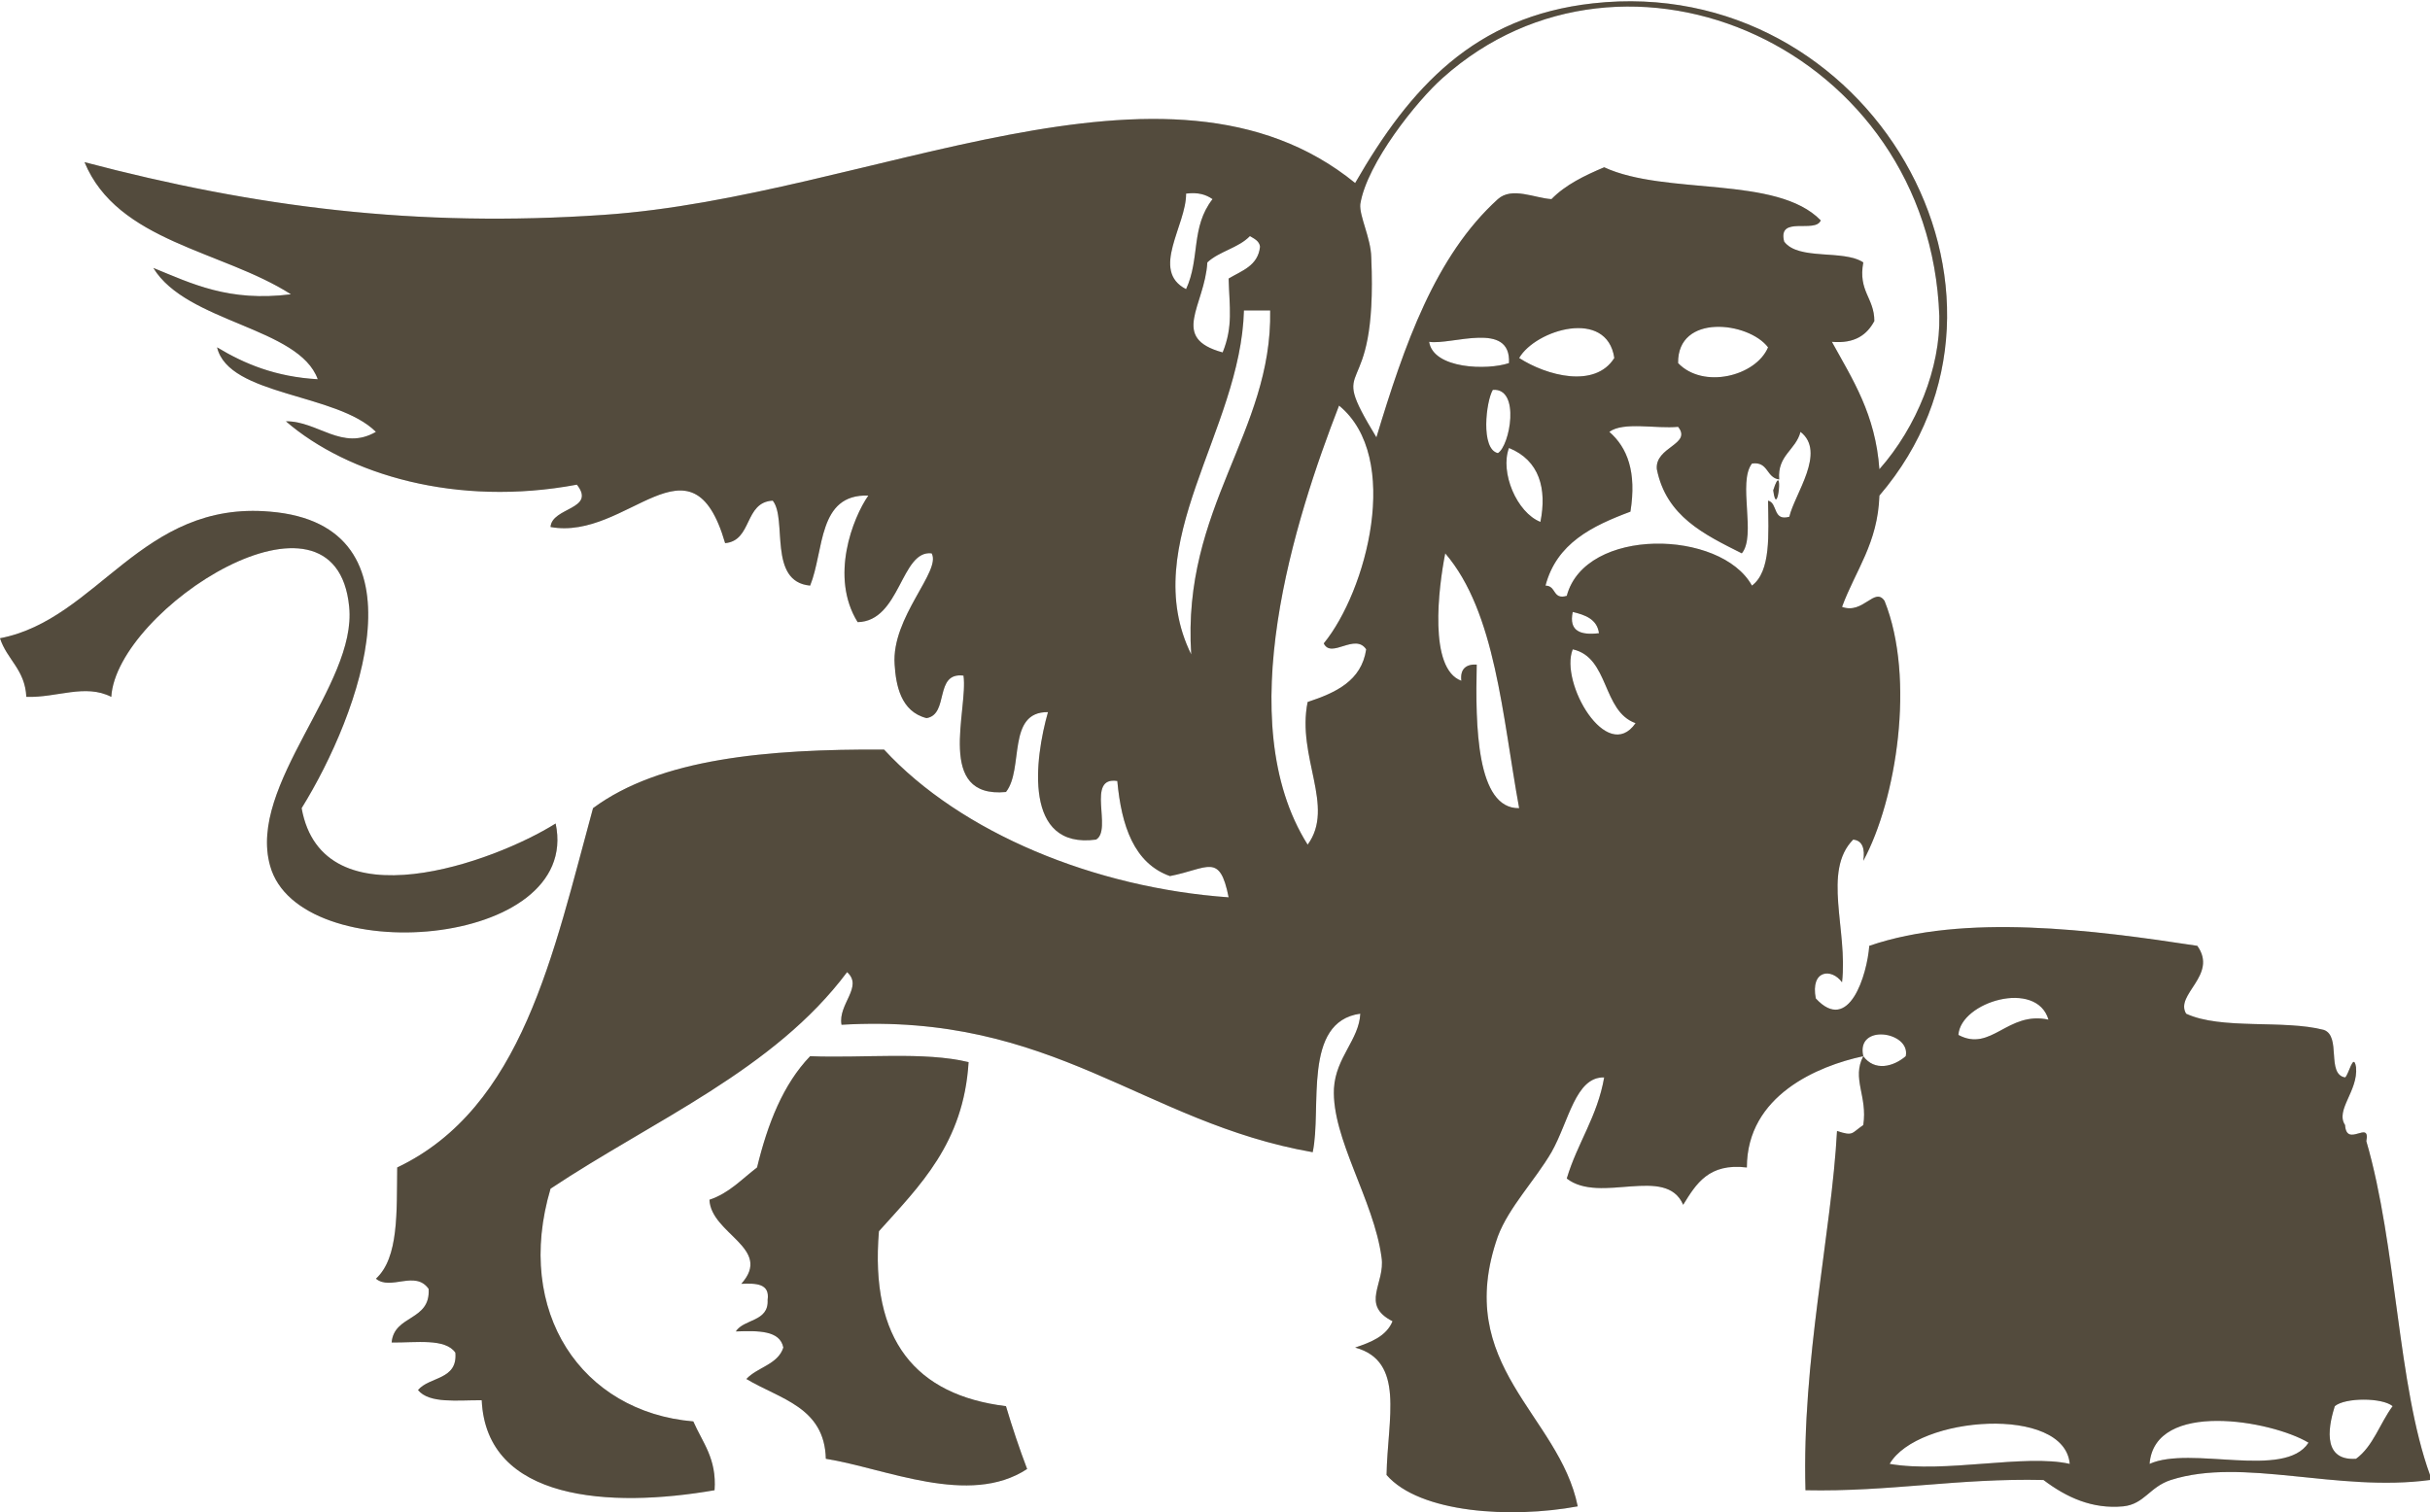 <?xml version="1.0" encoding="utf-8"?>
<!-- Generator: Adobe Illustrator 12.0.0, SVG Export Plug-In  -->
<!DOCTYPE svg PUBLIC "-//W3C//DTD SVG 1.1//EN" "http://www.w3.org/Graphics/SVG/1.1/DTD/svg11.dtd">
<svg  version="1.1" xmlns="http://www.w3.org/2000/svg" xmlns:xlink="http://www.w3.org/1999/xlink" xmlns:a="http://ns.adobe.com/AdobeSVGViewerExtensions/3.0/"
	 width="400" height="249" viewBox="0 -0.21 400 249" enable-background="new 0 -0.21 400 249" xml:space="preserve">
<defs>
</defs>
<g>
	<g>
		<path fill-rule="evenodd" clip-rule="evenodd" fill="#D3D3D3" d="M400,242.652c0,0.188,0,0.512,0,0.828
			c-15.25,2.059-30.785-3.801-42.66,0c-3.531,1.148-4.336,3.973-7.836,4.34c-5.078,0.477-9.293-1.441-13.129-4.34
			c-14.004-0.324-25.371,1.977-39.176,1.684c-0.609-21.457,4.273-42.188,5.191-59.152c2.719,0.895,2.305,0.398,4.324-0.977
			c0.73-4.801-1.938-7.617,0-11.336c1.863,2.527,4.93,1.758,6.988,0c0.863-4.047-8.25-5.461-6.988,0
			c-7.445,1.594-19.164,6.445-19.164,18.324c-6.27-0.758-8.336,2.672-10.484,6.145c-2.832-6.582-13.688-0.055-19.164-4.328
			c1.758-5.883,5.02-10.133,6.16-16.645c-4.746-0.137-5.809,7.27-8.676,12.313c-2.742,4.688-6.996,9.027-8.82,13.844
			c-7.52,21.371,10.098,29.332,13.141,44.469c-10.961,2.031-26.008,1.121-31.469-5.168c0.164-9.352,3.094-18.719-5.168-20.98
			c2.621-0.879,5.137-1.863,6.152-4.328c-5.363-2.754-1.164-6.219-1.805-10.5c-1.254-9.434-8.227-19.629-7.836-27.832
			c0.293-5.129,4.141-8.031,4.336-12.313c-9.578,1.324-6.289,15.609-7.836,22.809c-27.984-4.891-42.607-23.027-77.557-20.984
			c-0.627-3.387,3.625-6.242,0.916-8.668c-12.041,16.121-31.869,24.379-48.816,35.66c-6.029,20.328,5.131,36.766,23.502,38.32
			c1.51,3.477,3.875,6.105,3.496,11.328c-17.232,2.996-37.574,1.766-38.326-14.816c-4.053-0.027-8.609,0.594-10.49-1.676
			c1.9-2.258,6.547-1.621,6.152-6.156c-1.668-2.414-6.461-1.625-10.49-1.676c0.404-4.598,6.43-3.488,6.088-8.828
			c-2.201-3.141-6.266,0.34-8.676-1.676c3.789-3.453,3.406-11.027,3.504-18.313c20.605-9.813,25.684-35.227,32.234-59.164
			c11.012-8.16,28.582-9.746,47.904-9.648c12.676,13.742,34.701,22.77,56.723,24.332c-1.473-7.449-3.367-4.723-9.66-3.5
			c-5.904-2.109-7.986-8.254-8.666-15.656c-5.217-0.809-0.754,8.055-3.496,9.648c-12.02,1.621-10.119-13.254-7.914-20.988
			c-6.836-0.086-3.926,9.395-6.918,13.152c-11.674,1.105-6.188-13.551-6.99-19.164c-4.879-0.602-2.311,6.379-6.078,7
			c-4.273-1.074-5.047-5.48-5.258-8.816c-0.557-7.811,7.748-15.42,6.092-18.316c-5.07-0.586-5.131,11.189-12.18,11.328
			c-4.625-7.447-0.789-17.18,1.758-20.842c-8.365-0.277-7.23,9.025-9.578,14.826c-6.998-0.635-3.715-10.969-6.156-13.988
			c-4.736,0.248-3.324,6.592-7.836,6.998c-5.547-19.1-16.086-0.334-28.74-2.66c0.225-3.279,7.568-2.865,4.338-6.971
			C75.199,83.3,57.242,77.953,47.059,69.16c5.248-0.064,9.24,4.965,14.822,1.738c-6.424-6.414-24.242-5.875-26.146-13.916
			c4.525,2.73,9.643,4.861,16.572,5.252c-3.104-8.59-21.586-9.285-27.066-18.326c6.393,2.604,12.439,5.623,22.656,4.338
			c-11.34-7.238-28.549-8.613-33.984-21.754c28.211,7.426,54.594,10.797,85.457,8.676c43.926-2.971,92.721-30.449,123.701-5.244
			c9.02-15.695,19.613-27.418,39.152-29.586c45.492-5.047,75.729,47.65,47.145,81.051c-0.27,7.893-3.914,12.256-6.152,18.326
			c3.484,1.285,5.379-3.377,7-0.984c5.109,12.754,1.953,32.762-3.5,42.797c0.301-1.969-0.133-3.359-1.668-3.492
			c-5.105,5.184-0.848,14.879-1.832,23.496c-1.711-2.375-5.234-2.066-4.32,2.652c5.469,5.957,8.453-3.914,8.805-8.66
			c15.691-5.379,36.801-2.625,53.996,0c3.457,4.836-3.762,8-1.84,11.176c5.793,2.691,16.039,0.945,22.664,2.668
			c2.93,1.035,0.367,7.285,3.5,7.828c0.578-0.355,1.383-4.262,1.805-1.684c0.367,3.922-3.457,7.047-1.805,9.523
			c0.234,3.824,4.199-0.961,3.5,2.652C394.555,204.972,394.637,227.898,400,242.652z M319.229,51.806
			c-1.578-44.063-51.62-66.154-81.761-39.171c-4.199,3.705-12.492,14.07-13.551,20.783c-0.18,1.945,1.742,5.57,1.805,8.74
			c1.125,25.6-7.777,15.406,0.848,29.643c4.598-15.209,9.676-29.869,19.996-39.225c2.32-2.08,6.063-0.162,8.82,0
			c2.305-2.363,5.445-3.877,8.676-5.244c10.133,4.691,28.418,1.289,35.652,8.744c-0.887,2.217-7.145-0.889-6.023,3.494
			c2.355,3.154,9.75,1.258,13.023,3.426c-0.879,4.785,1.82,5.82,1.82,9.656c-1.203,2.234-3.172,3.752-6.988,3.422
			c3.426,6.223,7.168,11.918,7.82,20.977C315.551,70.06,319.425,60.274,319.229,51.806z M195.24,47.4
			c2.334-5.07,0.74-10.17,4.354-14.824c-1.082-0.748-2.352-1.156-4.354-0.908C195.297,36.88,189.311,44.363,195.24,47.4z
			 M198.738,42.996c-0.422,7.203-6.242,12.432,2.523,14.824c1.75-4.316,1.105-7.445,0.984-12.166
			c2.133-1.287,4.844-2.08,5.168-5.246c-0.105-0.971-1.043-1.357-1.668-1.744C203.883,40.617,200.668,41.173,198.738,42.996z
			 M204.762,50.902c-0.512,19.832-17.66,38.379-8.676,56.641c-1.57-24.242,13.371-36.531,12.996-56.641
			C207.73,50.902,206.242,50.902,204.762,50.902z M250.066,58.736c4.516,2.916,12.492,5.053,15.664,0
			C264.527,50.519,252.793,54.064,250.066,58.736z M276.23,59.574c4.125,4.32,12.785,2.176,14.809-2.592
			C287.832,52.757,276.113,51.355,276.23,59.574z M235.246,56.074c0.707,4.484,9.594,4.709,13.145,3.5
			C248.762,52.542,238.988,56.644,235.246,56.074z M246.566,74.398c1.969-1.164,3.758-10.756-0.832-10.418
			C244.613,65.847,243.684,73.753,246.566,74.398z M215.25,138.867c4.59-6.266-1.848-14.453,0-23.488
			c4.605-1.527,8.863-3.457,9.637-8.672c-1.832-2.752-5.754,1.609-6.984-0.979c7.031-8.586,12.926-30.615,2.516-39.16
			C213.191,85.212,202.441,118.539,215.25,138.867z M264.91,70.898c2.984,2.596,4.516,6.625,3.473,13.139
			c-6.32,2.363-12.148,5.205-13.98,12.178c1.816,0.018,1.141,2.377,3.5,1.686c3.035-11.402,25.375-10.945,30.484-1.686
			c3.141-2.352,2.727-8.422,2.652-13.988c1.637,0.375,0.727,3.426,3.5,2.652c0.871-3.76,6.129-10.645,1.84-13.98
			c-0.789,3.035-3.824,3.824-3.508,7.836c-2.164-0.285-1.758-3.014-4.484-2.619c-2.383,3.1,0.758,11.848-1.668,14.787
			c-6.199-3.117-12.426-6.088-13.988-13.852c-0.352-3.707,5.836-4.064,3.5-6.982C272.582,70.425,267.238,69.177,264.91,70.898z
			 M253.566,85.726c1.09-5.461-0.148-10.133-5.176-12.176C246.883,77.58,249.676,84.187,253.566,85.726z M240.551,111.882
			c-0.227-1.922,0.758-2.762,2.531-2.664c-0.234,10.086-0.031,23.781,6.984,23.641c-2.785-15.207-3.859-32.266-12.168-41.957
			C236.77,96.605,235.133,109.921,240.551,111.882z M263.207,104.052c-0.316-2.328-2.285-3.012-4.32-3.5
			C258.211,103.742,260.18,104.41,263.207,104.052z M269.23,118.863c-5.535-1.969-4.305-10.832-10.344-12.156
			C256.691,112.175,264.512,125.66,269.23,118.863z M322.371,170.199c5.43,2.902,8.066-3.98,14.828-2.516
			C335.238,161.003,322.723,164.738,322.371,170.199z M384.328,231.324c-0.734,2.344-2.582,9.074,3.496,8.664
			c2.809-2.031,3.957-5.891,6.023-8.664C392.129,229.89,386.035,229.89,384.328,231.324z M311.051,240.828
			c9.141,1.578,22.266-1.668,29.648,0C339.852,231.128,315.625,232.902,311.051,240.828z M353.84,240.828
			c6.773-3.059,22.258,2.586,26.164-3.492C373.91,233.675,354.672,230.265,353.84,240.828z"/>
		<path fill-rule="evenodd" clip-rule="evenodd" fill="#D3D3D3" d="M291.887,80.525C293.667,74.956,292.584,85.79,291.887,80.525
			L291.887,80.525z"/>
		<path fill-rule="evenodd" clip-rule="evenodd" fill="#D3D3D3" d="M49.65,132.859c3.463,19.238,31.828,8.816,41.813,2.523
			c4.406,20.703-42.273,24.098-46.996,6.984c-3.777-13.34,14.318-29.762,13.012-42.652c-2.213-22.965-38.281,0.342-39.16,14.82
			c-4.32-2.207-8.936,0.168-13.984,0c-0.221-4.52-3.199-6.129-4.334-9.652c16.162-3.102,23.246-22.713,44.467-20.846
			C70.688,86.214,59.311,117.269,49.65,132.859z"/>
		<path fill-rule="evenodd" clip-rule="evenodd" fill="#D3D3D3" d="M159.439,174.675c-0.816,13.359-8.047,20.359-14.758,27.84
			c-1.51,18,6.092,26.984,20.91,28.809c1.051,3.539,2.227,7.031,3.484,10.344c-9.539,6.281-23.344-0.125-33.135-1.68
			c-0.207-8.535-7.572-9.828-13.082-13.141c1.814-1.945,5.201-2.379,6.088-5.176c-0.57-2.855-4.146-2.777-7.824-2.652
			c1.334-2.086,5.436-1.563,5.236-5.184c0.395-2.727-1.893-2.762-4.334-2.656c5.266-5.852-4.98-8.184-5.244-13.84
			c3.299-1.109,5.326-3.418,7.836-5.316c1.742-7.184,4.289-13.703,8.74-18.324C142.004,174.054,152.145,172.898,159.439,174.675z"/>
	</g>
	<g>
		<path fill="#534B3D" d="M400,242.652c0,0.188,0,0.512,0,0.828c-15.25,2.059-30.785-3.801-42.66,0
			c-3.531,1.148-4.336,3.973-7.836,4.34c-5.078,0.477-9.293-1.441-13.129-4.34c-14.004-0.324-25.371,1.977-39.176,1.684
			c-0.609-21.457,4.273-42.188,5.191-59.152c2.719,0.895,2.305,0.398,4.324-0.977c0.73-4.801-1.938-7.617,0-11.336
			c1.863,2.527,4.93,1.758,6.988,0c0.863-4.047-8.25-5.461-6.988,0c-7.445,1.594-19.164,6.445-19.164,18.324
			c-6.27-0.758-8.336,2.672-10.484,6.145c-2.832-6.582-13.688-0.055-19.164-4.328c1.758-5.883,5.02-10.133,6.16-16.645
			c-4.746-0.137-5.809,7.27-8.676,12.313c-2.742,4.688-6.996,9.027-8.82,13.844c-7.52,21.371,10.098,29.332,13.141,44.469
			c-10.961,2.031-26.008,1.121-31.469-5.168c0.164-9.352,3.094-18.719-5.168-20.98c2.621-0.879,5.137-1.863,6.152-4.328
			c-5.363-2.754-1.164-6.219-1.805-10.5c-1.254-9.434-8.227-19.629-7.836-27.832c0.293-5.129,4.141-8.031,4.336-12.313
			c-9.578,1.324-6.289,15.609-7.836,22.809c-27.984-4.891-42.607-23.027-77.557-20.984c-0.627-3.387,3.625-6.242,0.916-8.668
			c-12.041,16.121-31.869,24.379-48.816,35.66c-6.029,20.328,5.131,36.766,23.502,38.32c1.51,3.477,3.875,6.105,3.496,11.328
			c-17.232,2.996-37.574,1.766-38.326-14.816c-4.053-0.027-8.609,0.594-10.49-1.676c1.9-2.258,6.547-1.621,6.152-6.156
			c-1.668-2.414-6.461-1.625-10.49-1.676c0.404-4.598,6.43-3.488,6.088-8.828c-2.201-3.141-6.266,0.34-8.676-1.676
			c3.789-3.453,3.406-11.027,3.504-18.313c20.605-9.813,25.684-35.227,32.234-59.164c11.012-8.16,28.582-9.746,47.904-9.648
			c12.676,13.742,34.701,22.77,56.723,24.332c-1.473-7.449-3.367-4.723-9.66-3.5c-5.904-2.109-7.986-8.254-8.666-15.656
			c-5.217-0.809-0.754,8.055-3.496,9.648c-12.02,1.621-10.119-13.254-7.914-20.988c-6.836-0.086-3.926,9.395-6.918,13.152
			c-11.674,1.105-6.188-13.551-6.99-19.164c-4.879-0.602-2.311,6.379-6.078,7c-4.273-1.074-5.047-5.48-5.258-8.816
			c-0.557-7.811,7.748-15.42,6.092-18.316c-5.07-0.586-5.131,11.189-12.18,11.328c-4.625-7.447-0.789-17.18,1.758-20.842
			c-8.365-0.277-7.23,9.025-9.578,14.826c-6.998-0.635-3.715-10.969-6.156-13.988c-4.736,0.248-3.324,6.592-7.836,6.998
			c-5.547-19.1-16.086-0.334-28.74-2.66c0.225-3.279,7.568-2.865,4.338-6.971C75.199,83.3,57.242,77.953,47.059,69.16
			c5.248-0.064,9.24,4.965,14.822,1.738c-6.424-6.414-24.242-5.875-26.146-13.916c4.525,2.73,9.643,4.861,16.572,5.252
			c-3.104-8.59-21.586-9.285-27.066-18.326c6.393,2.604,12.439,5.623,22.656,4.338c-11.34-7.238-28.549-8.613-33.984-21.754
			c28.211,7.426,54.594,10.797,85.457,8.676c43.926-2.971,92.721-30.449,123.701-5.244c9.02-15.695,19.613-27.418,39.152-29.586
			c45.492-5.047,75.729,47.65,47.145,81.051c-0.27,7.893-3.914,12.256-6.152,18.326c3.484,1.285,5.379-3.377,7-0.984
			c5.109,12.754,1.953,32.762-3.5,42.797c0.301-1.969-0.133-3.359-1.668-3.492c-5.105,5.184-0.848,14.879-1.832,23.496
			c-1.711-2.375-5.234-2.066-4.32,2.652c5.469,5.957,8.453-3.914,8.805-8.66c15.691-5.379,36.801-2.625,53.996,0
			c3.457,4.836-3.762,8-1.84,11.176c5.793,2.691,16.039,0.945,22.664,2.668c2.93,1.035,0.367,7.285,3.5,7.828
			c0.578-0.355,1.383-4.262,1.805-1.684c0.367,3.922-3.457,7.047-1.805,9.523c0.234,3.824,4.199-0.961,3.5,2.652
			C394.555,204.972,394.637,227.898,400,242.652z M319.229,51.806c-1.578-44.063-51.62-66.154-81.761-39.171
			c-4.199,3.705-12.492,14.07-13.551,20.783c-0.18,1.945,1.742,5.57,1.805,8.74c1.125,25.6-7.777,15.406,0.848,29.643
			c4.598-15.209,9.676-29.869,19.996-39.225c2.32-2.08,6.063-0.162,8.82,0c2.305-2.363,5.445-3.877,8.676-5.244
			c10.133,4.691,28.418,1.289,35.652,8.744c-0.887,2.217-7.145-0.889-6.023,3.494c2.355,3.154,9.75,1.258,13.023,3.426
			c-0.879,4.785,1.82,5.82,1.82,9.656c-1.203,2.234-3.172,3.752-6.988,3.422c3.426,6.223,7.168,11.918,7.82,20.977
			C315.551,70.06,319.425,60.274,319.229,51.806z M195.24,47.4c2.334-5.07,0.74-10.17,4.354-14.824
			c-1.082-0.748-2.352-1.156-4.354-0.908C195.297,36.88,189.311,44.363,195.24,47.4z M198.738,42.996
			c-0.422,7.203-6.242,12.432,2.523,14.824c1.75-4.316,1.105-7.445,0.984-12.166c2.133-1.287,4.844-2.08,5.168-5.246
			c-0.105-0.971-1.043-1.357-1.668-1.744C203.883,40.617,200.668,41.173,198.738,42.996z M204.762,50.902
			c-0.512,19.832-17.66,38.379-8.676,56.641c-1.57-24.242,13.371-36.531,12.996-56.641C207.73,50.902,206.242,50.902,204.762,50.902
			z M250.066,58.736c4.516,2.916,12.492,5.053,15.664,0C264.527,50.519,252.793,54.064,250.066,58.736z M276.23,59.574
			c4.125,4.32,12.785,2.176,14.809-2.592C287.832,52.757,276.113,51.355,276.23,59.574z M235.246,56.074
			c0.707,4.484,9.594,4.709,13.145,3.5C248.762,52.542,238.988,56.644,235.246,56.074z M246.566,74.398
			c1.969-1.164,3.758-10.756-0.832-10.418C244.613,65.847,243.684,73.753,246.566,74.398z M215.25,138.867
			c4.59-6.266-1.848-14.453,0-23.488c4.605-1.527,8.863-3.457,9.637-8.672c-1.832-2.752-5.754,1.609-6.984-0.979
			c7.031-8.586,12.926-30.615,2.516-39.16C213.191,85.212,202.441,118.539,215.25,138.867z M264.91,70.898
			c2.984,2.596,4.516,6.625,3.473,13.139c-6.32,2.363-12.148,5.205-13.98,12.178c1.816,0.018,1.141,2.377,3.5,1.686
			c3.035-11.402,25.375-10.945,30.484-1.686c3.141-2.352,2.727-8.422,2.652-13.988c1.637,0.375,0.727,3.426,3.5,2.652
			c0.871-3.76,6.129-10.645,1.84-13.98c-0.789,3.035-3.824,3.824-3.508,7.836c-2.164-0.285-1.758-3.014-4.484-2.619
			c-2.383,3.1,0.758,11.848-1.668,14.787c-6.199-3.117-12.426-6.088-13.988-13.852c-0.352-3.707,5.836-4.064,3.5-6.982
			C272.582,70.425,267.238,69.177,264.91,70.898z M253.566,85.726c1.09-5.461-0.148-10.133-5.176-12.176
			C246.883,77.58,249.676,84.187,253.566,85.726z M240.551,111.882c-0.227-1.922,0.758-2.762,2.531-2.664
			c-0.234,10.086-0.031,23.781,6.984,23.641c-2.785-15.207-3.859-32.266-12.168-41.957
			C236.77,96.605,235.133,109.921,240.551,111.882z M263.207,104.052c-0.316-2.328-2.285-3.012-4.32-3.5
			C258.211,103.742,260.18,104.41,263.207,104.052z M269.23,118.863c-5.535-1.969-4.305-10.832-10.344-12.156
			C256.691,112.175,264.512,125.66,269.23,118.863z M322.371,170.199c5.43,2.902,8.066-3.98,14.828-2.516
			C335.238,161.003,322.723,164.738,322.371,170.199z M384.328,231.324c-0.734,2.344-2.582,9.074,3.496,8.664
			c2.809-2.031,3.957-5.891,6.023-8.664C392.129,229.89,386.035,229.89,384.328,231.324z M311.051,240.828
			c9.141,1.578,22.266-1.668,29.648,0C339.852,231.128,315.625,232.902,311.051,240.828z M353.84,240.828
			c6.773-3.059,22.258,2.586,26.164-3.492C373.91,233.675,354.672,230.265,353.84,240.828z"/>
		<path fill="#534B3D" d="M291.887,80.525C293.667,74.956,292.584,85.79,291.887,80.525L291.887,80.525z"/>
		<path fill="#534B3D" d="M49.65,132.859c3.463,19.238,31.828,8.816,41.813,2.523c4.406,20.703-42.273,24.098-46.996,6.984
			c-3.777-13.34,14.318-29.762,13.012-42.652c-2.213-22.965-38.281,0.342-39.16,14.82c-4.32-2.207-8.936,0.168-13.984,0
			c-0.221-4.52-3.199-6.129-4.334-9.652c16.162-3.102,23.246-22.713,44.467-20.846C70.688,86.214,59.311,117.269,49.65,132.859z"/>
		<path fill="#534B3D" d="M159.439,174.675c-0.816,13.359-8.047,20.359-14.758,27.84c-1.51,18,6.092,26.984,20.91,28.809
			c1.051,3.539,2.227,7.031,3.484,10.344c-9.539,6.281-23.344-0.125-33.135-1.68c-0.207-8.535-7.572-9.828-13.082-13.141
			c1.814-1.945,5.201-2.379,6.088-5.176c-0.57-2.855-4.146-2.777-7.824-2.652c1.334-2.086,5.436-1.563,5.236-5.184
			c0.395-2.727-1.893-2.762-4.334-2.656c5.266-5.852-4.98-8.184-5.244-13.84c3.299-1.109,5.326-3.418,7.836-5.316
			c1.742-7.184,4.289-13.703,8.74-18.324C142.004,174.054,152.145,172.898,159.439,174.675z"/>
	</g>
</g>
</svg>
